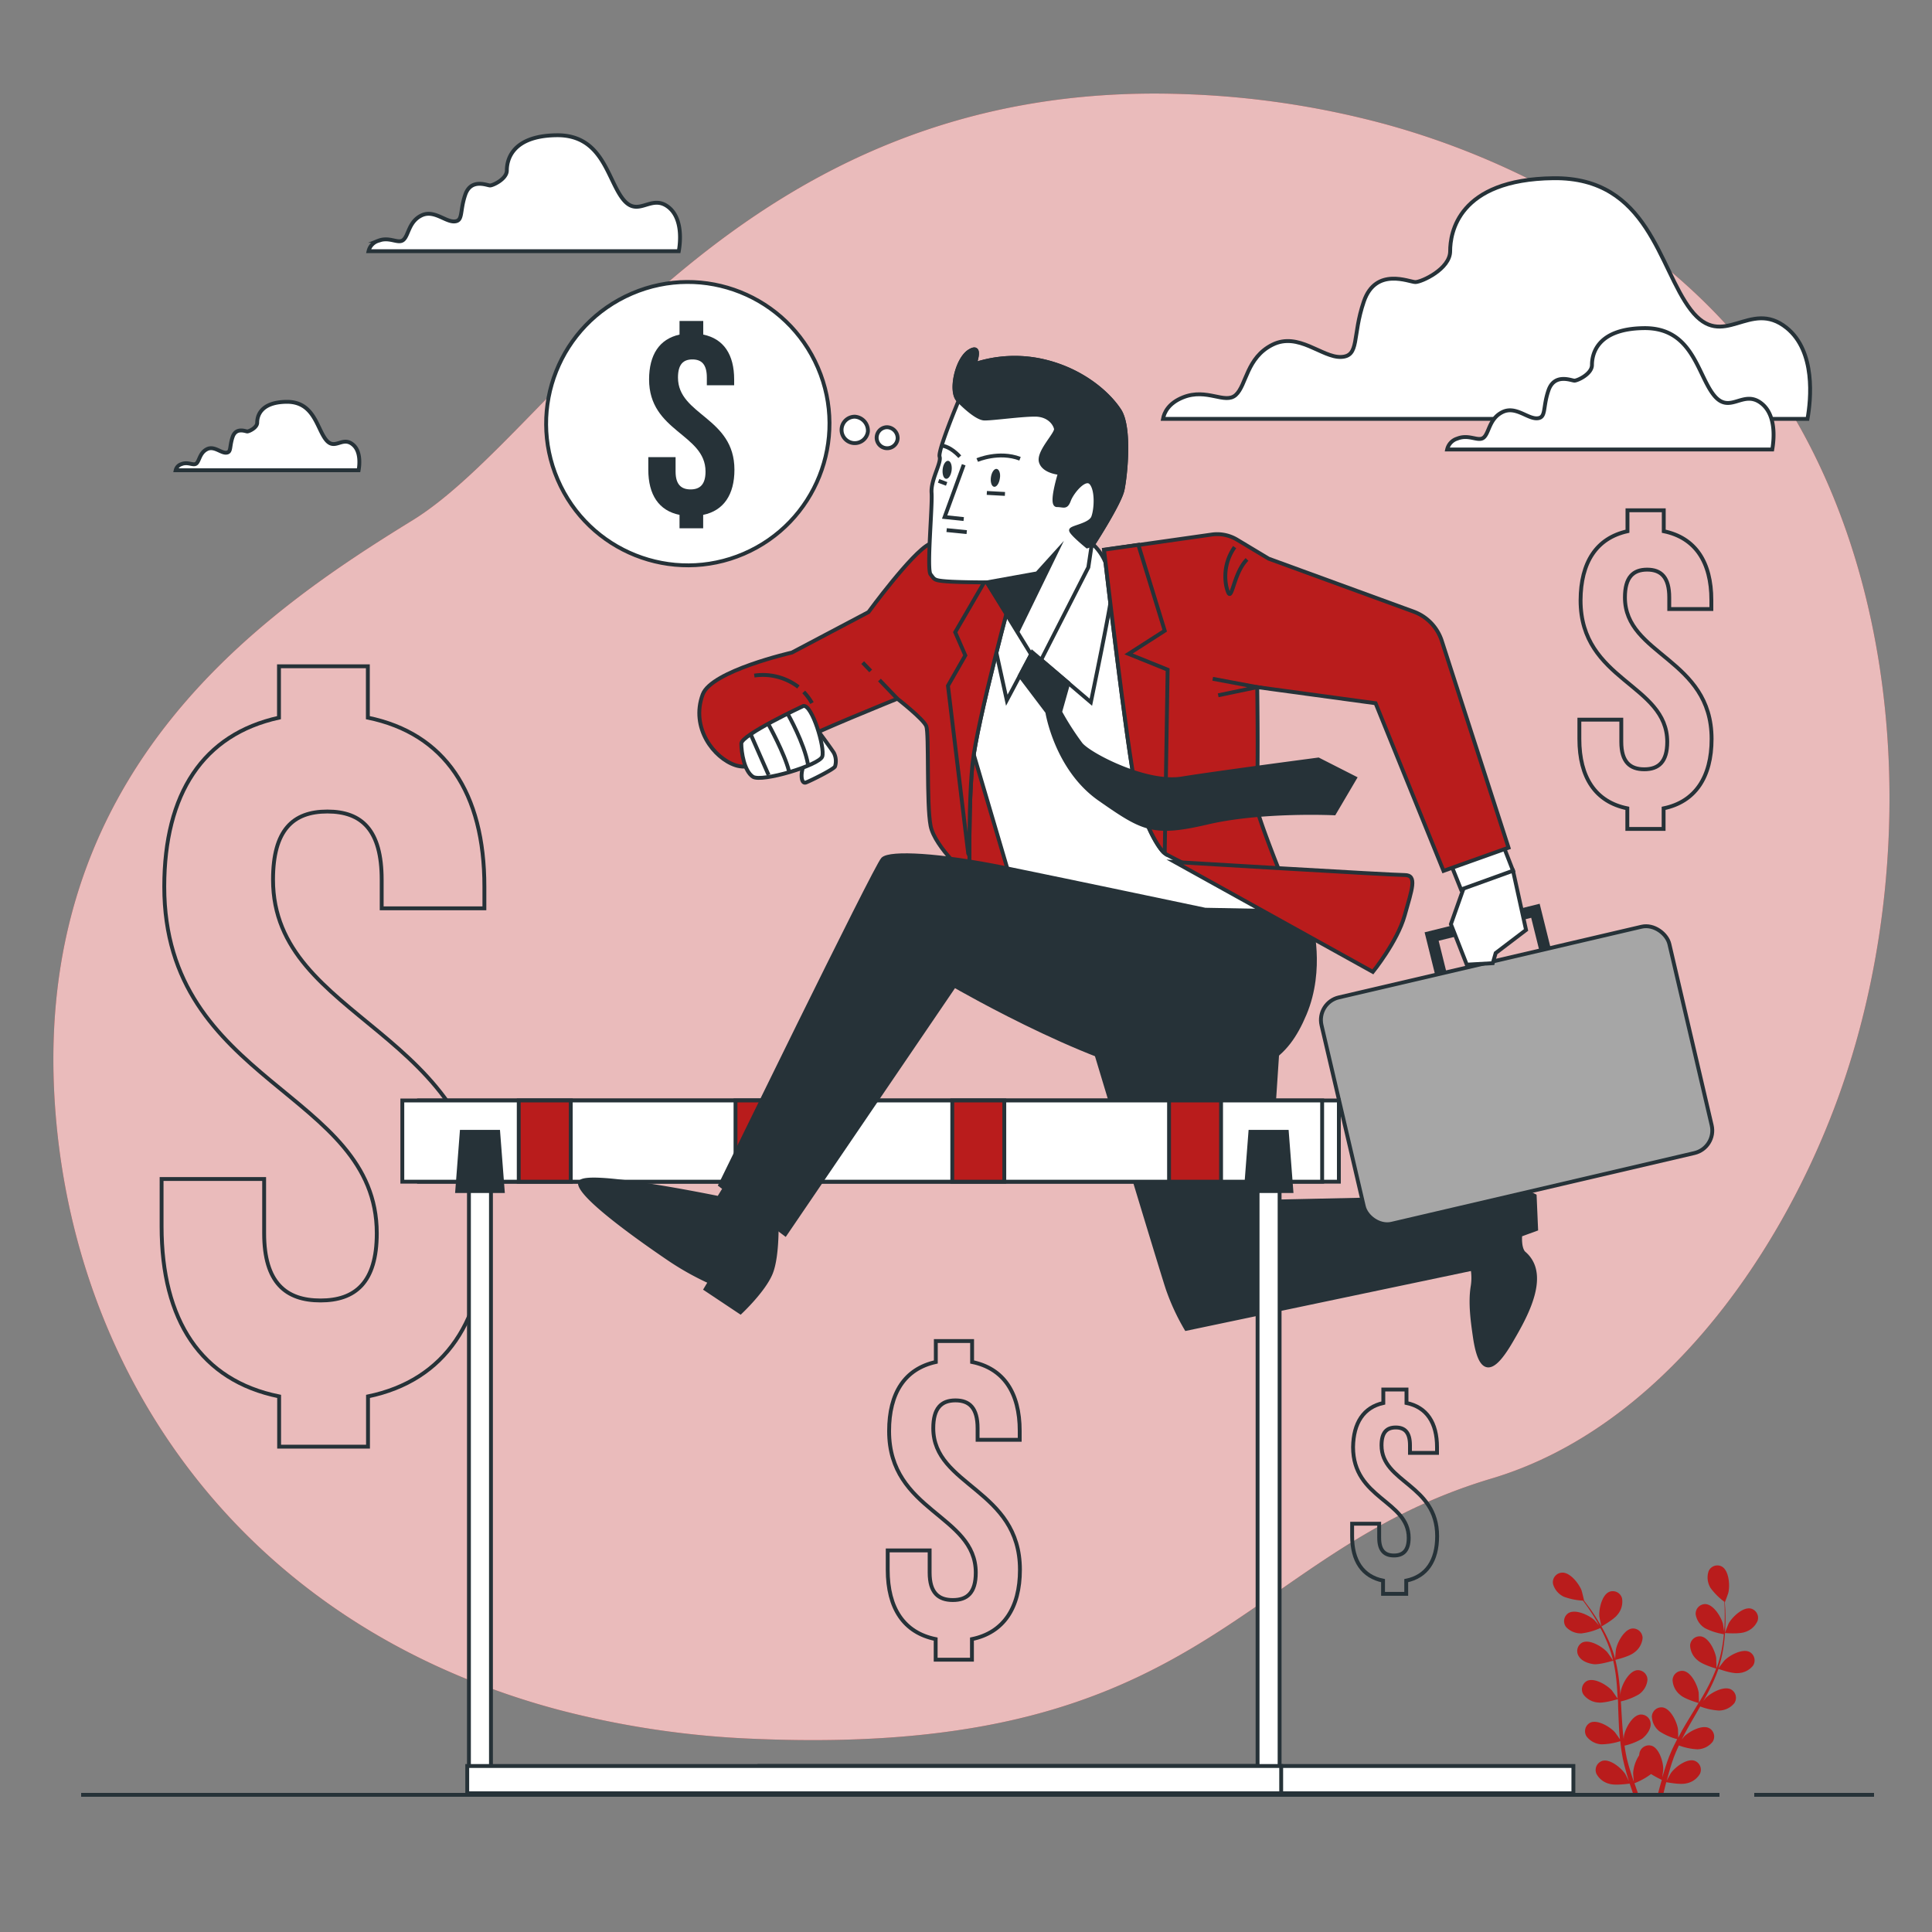 <svg xmlns="http://www.w3.org/2000/svg" viewBox="0 0 500 500"><rect x="0" y="0" width="500" height="500" fill="#808080" stroke="none"/><g id="freepik--background-simple--inject-35"><path d="M475.08,285.76c-15.05,40.32-45.82,84-89.11,96.89-65.41,19.53-73.22,72.26-190.38,67.37a236.3,236.3,0,0,1-50.66-7.43,196.74,196.74,0,0,1-23.82-7.92C52.67,407,17,345.93,14,282.09c-3.91-84,54.67-124,92.74-147.42s84-114.23,199.18-110.33A228.5,228.5,0,0,1,358,32c38.77,10.49,78.18,33.7,101.08,67.62q2.58,3.83,4.93,7.82C494.64,159.38,495.61,230.78,475.08,285.76Z" style="fill:#B91C1C"></path><path d="M475.08,285.76c-15.05,40.32-45.82,84-89.11,96.89-65.41,19.53-73.22,72.26-190.38,67.37a236.3,236.3,0,0,1-50.66-7.43,196.74,196.74,0,0,1-23.82-7.92C52.67,407,17,345.93,14,282.09c-3.91-84,54.67-124,92.74-147.42s84-114.23,199.18-110.33A228.5,228.5,0,0,1,358,32c38.77,10.49,78.18,33.7,101.08,67.62q2.58,3.83,4.93,7.82C494.64,159.38,495.61,230.78,475.08,285.76Z" style="fill:#fff;opacity:0.7"></path></g><g id="freepik--Plant--inject-35"><path d="M451.59,422.37c-1.54.57-5.21.26-5.21.26s.93-2.35,1-2.49c.91-1.64,3.62-4.26,5.68-3.86a2.47,2.47,0,0,1,1.79,3.22A5.17,5.17,0,0,1,451.59,422.37Z" style="fill:#B91C1C"></path><path d="M404.28,407c2.09-.1,4.39,2.9,5.05,4.65.05.15.67,2.62.63,2.61h0c.36.47.75,1,1.16,1.54.76,1,1.6,2.24,2.42,3.6a44.58,44.58,0,0,1,2.47,4.5,32.35,32.35,0,0,1,2,5.39.13.13,0,0,1,0,.06c0-.61.16-2.32.19-2.45.35-1.84,2.11-5.18,4.18-5.44a2.49,2.49,0,0,1,2.72,2.5,5.19,5.19,0,0,1-2.22,3.75c-1.24,1-4.55,1.8-4.82,1.86a44.39,44.39,0,0,1,1,5.76c.13,1.13.23,2.28.31,3.42,0-.53.08-1,.09-1.06.35-1.84,2.11-5.18,4.19-5.44a2.48,2.48,0,0,1,2.71,2.5,5.16,5.16,0,0,1-2.22,3.75,16.32,16.32,0,0,1-4.67,1.82l.09,1.32c.12,2.12.24,4.23.41,6.29.06.73.15,1.44.24,2.16,0-.47.07-.87.08-.93.35-1.83,2.11-5.18,4.18-5.43a2.48,2.48,0,0,1,2.72,2.5c0,1.47-1.13,2.88-2.22,3.75a15.76,15.76,0,0,1-4.54,1.79c.11.73.22,1.46.36,2.16.1.48.17.94.3,1.42l.36,1.4c.27.88.53,1.79.81,2.64.19.6.38,1.16.57,1.73-.07-.72-.18-2.14-.18-2.26a9.73,9.73,0,0,1,1.57-4.6,3.33,3.33,0,0,1,.07-.54,2.49,2.49,0,0,1,3.15-1.92c2,.66,3.06,4.29,3,6.16,0,.11-.15,1.3-.25,2.05.13-.43.25-.85.39-1.3.26-.88.55-1.75.86-2.69.17-.44.33-.9.5-1.35s.39-.92.58-1.39c.46-1.06,1-2.12,1.54-3.18a16.2,16.2,0,0,1-4.56-2,5.17,5.17,0,0,1-2-3.84,2.48,2.48,0,0,1,2.82-2.38c2.07.35,3.67,3.77,3.94,5.62,0,.12.06,1.47.06,2.21.34-.63.67-1.26,1-1.89,1.05-1.82,2.16-3.62,3.26-5.43l1-1.66c-.27-.08-3.53-1-4.72-2.07a5.21,5.21,0,0,1-2-3.85,2.47,2.47,0,0,1,2.82-2.37c2.07.35,3.67,3.77,3.94,5.62,0,.14.07,2.08.07,2.57.73-1.22,1.44-2.44,2.1-3.68a43.63,43.63,0,0,0,2.36-5.14c-.13,0-3.54-1-4.75-2.09a5.15,5.15,0,0,1-2-3.85,2.49,2.49,0,0,1,2.83-2.37c2.06.35,3.66,3.77,3.93,5.62,0,.15.08,2.24.07,2.62,0-.1.09-.21.12-.31a32.43,32.43,0,0,0,1.4-5.5c.18-1,.29-2,.38-3a16.47,16.47,0,0,1-4.83-1.53,5.16,5.16,0,0,1-2.46-3.6,2.48,2.48,0,0,1,2.55-2.66c2.09.12,4.06,3.34,4.52,5.15,0,.1.18,1.13.28,1.88,0-.44.07-.89.1-1.31.09-1.58.08-3,.05-4.32,0-.74-.05-1.4-.08-2a16.87,16.87,0,0,1-3.57-3.57,5.18,5.18,0,0,1-.51-4.33,2.46,2.46,0,0,1,3.48-1.19c1.8,1.07,2.07,4.83,1.65,6.66,0,.15-.89,2.55-.92,2.53l0,0c0,.6.09,1.23.12,1.93.05,1.29.09,2.75,0,4.34a43.76,43.76,0,0,1-.44,5.11,32.39,32.39,0,0,1-1.29,5.6.19.19,0,0,1,0,.07c.36-.5,1.41-1.86,1.5-1.95,1.31-1.34,4.62-3.16,6.5-2.22a2.48,2.48,0,0,1,.88,3.58,5.19,5.19,0,0,1-3.92,1.9c-1.57.14-4.79-1-5-1.1a44,44,0,0,1-2.32,5.37c-.51,1-1.06,2-1.62,3,.32-.42.62-.8.66-.84,1.31-1.34,4.62-3.16,6.49-2.23a2.48,2.48,0,0,1,.89,3.58,5.2,5.2,0,0,1-3.92,1.91,16.24,16.24,0,0,1-4.91-1.06l-.65,1.15c-1.06,1.83-2.13,3.65-3.12,5.47-.35.64-.67,1.29-1,1.93l.58-.73c1.31-1.33,4.62-3.15,6.49-2.22a2.48,2.48,0,0,1,.89,3.58,5.2,5.2,0,0,1-3.93,1.91,15.93,15.93,0,0,1-4.77-1c-.31.67-.62,1.34-.89,2-.18.46-.38.89-.53,1.36s-.32.91-.47,1.36c-.27.88-.55,1.79-.79,2.66-.17.6-.32,1.17-.48,1.75.34-.64,1-1.88,1.1-2,1.09-1.52,4.09-3.82,6.08-3.18a2.47,2.47,0,0,1,1.42,3.4,5.18,5.18,0,0,1-3.59,2.48c-1.49.36-4.72-.25-5.12-.32-.25.95-.49,1.89-.7,2.78l-.12.54H429c.07-.28.14-.56.22-.84.25-1,.54-2,.85-3.08a26.27,26.27,0,0,1-2.78-1.51A18.1,18.1,0,0,1,423,461.5c.32.94.64,1.85.95,2.71l.12.29h-1.32c-.32-.92-.64-1.9-1-2.91-.4.06-3.66.51-5.13.09a5.15,5.15,0,0,1-3.47-2.64,2.48,2.48,0,0,1,1.57-3.34c2-.55,4.91,1.89,5.93,3.46.06.09.59,1.17.92,1.85-.13-.43-.26-.85-.39-1.3-.27-.88-.5-1.76-.76-2.72q-.17-.69-.33-1.41c-.12-.46-.19-1-.29-1.47-.2-1.14-.35-2.32-.47-3.5a16.36,16.36,0,0,1-4.92.82,5.2,5.2,0,0,1-3.83-2.08,2.49,2.49,0,0,1,1-3.54c1.92-.84,5.14,1.12,6.38,2.52.08.09.86,1.19,1.28,1.8-.07-.71-.14-1.42-.19-2.14-.13-2.09-.2-4.21-.28-6.32,0-.65,0-1.29-.08-1.94-.28.09-3.53,1.08-5.09.88a5.19,5.19,0,0,1-3.82-2.09,2.47,2.47,0,0,1,1-3.53c1.92-.85,5.14,1.12,6.39,2.51.09.11,1.21,1.7,1.47,2.11-.06-1.42-.14-2.83-.27-4.22a43.61,43.61,0,0,0-.87-5.6c-.13,0-3.52,1.09-5.11.89-1.39-.19-3.1-.8-3.83-2.09a2.47,2.47,0,0,1,1-3.53c1.92-.85,5.14,1.12,6.39,2.51.09.11,1.3,1.82,1.49,2.15l-.06-.33a32.37,32.37,0,0,0-1.87-5.35c-.42-1-.88-1.85-1.34-2.71a16.69,16.69,0,0,1-4.87,1.39,5.22,5.22,0,0,1-4-1.65,2.48,2.48,0,0,1,.66-3.63c1.81-1.05,5.23.55,6.62,1.8.07.07.76.84,1.26,1.42-.22-.39-.43-.79-.64-1.15-.8-1.37-1.61-2.58-2.34-3.64-.42-.6-.81-1.13-1.18-1.63a16.53,16.53,0,0,1-4.94-1,5.18,5.18,0,0,1-2.82-3.32A2.48,2.48,0,0,1,404.28,407Z" style="fill:#B91C1C"></path><path d="M414.43,420.94s-.52-2.48-.53-2.64c-.15-1.86.67-5.55,2.6-6.34a2.47,2.47,0,0,1,3.28,1.69,5.16,5.16,0,0,1-1.15,4.2C417.66,419.17,414.43,420.94,414.43,420.94Z" style="fill:#B91C1C"></path></g><g id="freepik--money-icons--inject-35"><path d="M72.2,185.73V172.44h23v13.29c19.94,4.09,30.16,19.43,30.16,43.71v5.63H98.78v-7.41c0-12.79-5.11-17.64-14.06-17.64s-14.06,4.85-14.06,17.64c0,36.81,55,38.6,55,89.73,0,24.28-10.48,39.88-30.42,44v13h-23v-13c-20.2-4.09-30.42-19.69-30.42-44V305.12H68.36v14.06c0,12.78,5.63,17.38,14.58,17.38s14.57-4.6,14.57-17.38c0-36.82-55-38.61-55-89.74C42.54,205.41,52.51,190.07,72.2,185.73Z" style="fill:none;stroke:#263238;stroke-miterlimit:10"></path><path d="M421.19,137.48v-5.42h9.39v5.42c8.14,1.67,12.32,7.93,12.32,17.84v2.3H432v-3c0-5.21-2.08-7.2-5.73-7.2s-5.74,2-5.74,7.2c0,15,22.43,15.76,22.43,36.63,0,9.91-4.28,16.28-12.42,17.95v5.32h-9.39v-5.32c-8.24-1.67-12.41-8-12.41-17.95v-5h10.85V192c0,5.22,2.29,7.09,5.95,7.09s5.94-1.87,5.94-7.09c0-15-22.43-15.76-22.43-36.63C409.09,145.52,413.16,139.26,421.19,137.48Z" style="fill:none;stroke:#263238;stroke-miterlimit:10"></path><path d="M358,363.09v-3.48h6v3.48c5.22,1.08,7.9,5.09,7.9,11.45V376h-7v-1.95c0-3.34-1.34-4.62-3.68-4.62s-3.68,1.28-3.68,4.62c0,9.65,14.39,10.11,14.39,23.5,0,6.36-2.75,10.45-8,11.52v3.41h-6v-3.41c-5.29-1.07-8-5.16-8-11.52v-3.21h7V398c0,3.35,1.48,4.56,3.82,4.56s3.82-1.21,3.82-4.56c0-9.64-14.4-10.11-14.4-23.5C350.27,368.25,352.88,364.23,358,363.09Z" style="fill:none;stroke:#263238;stroke-miterlimit:10"></path><path d="M242.19,352.48v-5.42h9.39v5.42c8.14,1.67,12.32,7.93,12.32,17.84v2.3H253v-3c0-5.21-2.08-7.2-5.73-7.2s-5.74,2-5.74,7.2c0,15,22.43,15.76,22.43,36.63,0,9.91-4.28,16.28-12.42,17.95v5.32h-9.39v-5.32c-8.24-1.67-12.41-8-12.41-17.95v-5h10.85V407c0,5.22,2.29,7.09,6,7.09s5.94-1.87,5.94-7.09c0-15-22.43-15.76-22.43-36.63C230.09,360.52,234.16,354.26,242.19,352.48Z" style="fill:none;stroke:#263238;stroke-miterlimit:10"></path></g><g id="freepik--Clouds--inject-35"><path d="M467.78,108.4c.89-5,2.16-17.45-5.4-23.55-9.61-7.75-16.43,6.2-24.79-4.65S426.74,45.81,402,46.12,375.3,60.37,375.3,65s-7.43,8-9,8-10.23-4-13.33,5-1,14.19-5.92,14.38-11-6.53-17.74-3.17-6.71,10.48-9.49,13-7.44-1.86-13.64.62c-3.75,1.5-4.89,3.91-5.2,5.58Z" style="fill:#fff;stroke:#263238;stroke-miterlimit:10"></path><path d="M458.66,116.33c.44-2.53,1.09-8.8-2.73-11.88-4.84-3.91-8.28,3.13-12.5-2.34s-5.47-17.35-18-17.19S412,92.1,412,94.45s-3.75,4.06-4.53,4.06-5.16-2-6.72,2.5-.5,7.16-3,7.25-5.57-3.29-8.95-1.6-3.38,5.29-4.78,6.54-3.75-.94-6.88.31a3.83,3.83,0,0,0-2.62,2.82Z" style="fill:#fff;stroke:#263238;stroke-miterlimit:10"></path><path d="M175.67,65c.43-2.41,1-8.4-2.6-11.34-4.62-3.73-7.9,3-11.93-2.24S155.92,34.84,144,35s-12.83,6.87-12.83,9.1S127.57,48,126.83,48s-4.93-1.94-6.42,2.39-.48,6.83-2.85,6.92-5.32-3.14-8.54-1.53-3.23,5-4.57,6.25-3.58-.9-6.57.29A3.66,3.66,0,0,0,95.38,65Z" style="fill:#fff;stroke:#263238;stroke-miterlimit:10"></path><path d="M92.81,121.7c.25-1.42.61-5-1.54-6.69-2.73-2.21-4.67,1.76-7-1.32s-3.08-9.79-10.13-9.7-7.58,4.06-7.58,5.38-2.12,2.29-2.56,2.29-2.9-1.15-3.79,1.41-.28,4-1.68,4.09-3.14-1.86-5-.9-1.91,3-2.7,3.68-2.12-.53-3.88.18a2.15,2.15,0,0,0-1.48,1.58Z" style="fill:#fff;stroke:#263238;stroke-miterlimit:10"></path></g><g id="freepik--Character--inject-35"><path d="M380.72,309.86s6.36-2.24,9.73-2.24a16.11,16.11,0,0,1,6.73,1.87l.37,8.6-4.11,1.5s-.37,3.74,1.12,4.86a7.9,7.9,0,0,1,2.25,3.37c2,6-2.87,14.33-5.77,19.3-4.71,8.07-7.89,9.05-9.37-1.29-.59-4.09-1.21-8.66-.57-12.78a13.84,13.84,0,0,0-1.12-8.23l-1.87-13.09Z" style="fill:#263238;stroke:#263238;stroke-miterlimit:10"></path><path d="M282.73,269.47s17.58,58.35,19.45,64A57.15,57.15,0,0,0,307,343.9l74.81-15.71-1.13-18.33L328,311l3-45.25-49,1.12Z" style="fill:#263238;stroke:#263238;stroke-miterlimit:10"></path><path d="M245.89,218s5.05,7.29,9,10.1,11.78-3.37,11.78-3.37l-14-39.27S246.45,209.63,245.89,218Z" style="fill:#B91C1C;stroke:#263238;stroke-miterlimit:10"></path><path d="M249.07,185.31l12.34,41.89s.38,4.87,8.23,7.49,47.5,4.48,53.11,3.36,10.47-7.48,8.6-10.47S318.26,198,318.26,198L316,153.9s-14.21-9.73-20.95-10.1-19.07,1.5-20.19,1.5-23.57,4.11-24.31,11.59S249.07,185.31,249.07,185.31Z" style="fill:#fff;stroke:#263238;stroke-miterlimit:10"></path><path d="M267.15,168.81l-6.59,12.41L257,165l2.53-10.38L278,141.2l4.87-.31a13.14,13.14,0,0,1,3.49,5.38c1.27,3.54,1,6.58,1.27,7.6s-5.32,27.86-5.32,27.86Z" style="fill:#fff;stroke:#263238;stroke-miterlimit:10"></path><path d="M262.16,152.4s-9.35,34.41-10.47,45.26-.75,29.54-.75,29.54-9-7.85-10.1-13.46-.37-23.94-1.12-25.81-7.48-7.1-7.48-7.1-23.19,9.35-25.81,11.22-10.47,7.85-16.08,6-11.68-9.72-8.49-18.33c2.27-6.12,23.08-10.84,23.08-10.84l19.82-10.47s11.22-15.34,15.71-17.58S262.16,152.4,262.16,152.4Z" style="fill:#B91C1C;stroke:#263238;stroke-miterlimit:10"></path><path d="M208,179.07a15.4,15.4,0,0,1,2.14,2.88" style="fill:none;stroke:#263238;stroke-miterlimit:10"></path><path d="M195.21,174.84a15.19,15.19,0,0,1,11.42,2.95" style="fill:none;stroke:#263238;stroke-miterlimit:10"></path><path d="M262.16,152.4s-2.52-2-5.88-4.4l-9.08,15.62,2.62,6-4.49,7.85,5.24,43.39.31.59c0-6.4.08-16.74.81-23.78C252.81,186.81,262.16,152.4,262.16,152.4Z" style="fill:#B91C1C;stroke:#263238;stroke-miterlimit:10"></path><line x1="225.34" y1="173.64" x2="223.26" y2="171.48" style="fill:none;stroke:#263238;stroke-miterlimit:10"></line><line x1="232.24" y1="180.83" x2="227.6" y2="175.99" style="fill:none;stroke:#263238;stroke-miterlimit:10"></line><path d="M248.11,103.64s-5.46,13-4.94,14.56-2.34,6-2.08,9.37-1.3,19.77-.26,21.07.78,1.56,4.16,1.82,10.4.26,10.4.26l13.27,21.59,13-25.49.78-5.2s7.28-11.19,8.06-14.83,2.08-16.13-.78-20.55-9.62-10.41-19.51-12.75a33.15,33.15,0,0,0-18,.78s2.08-5.46-1.3-3.38S245.77,101.56,248.11,103.64Z" style="fill:#fff;stroke:#263238;stroke-miterlimit:10"></path><path d="M244,115.38s2.05.22,4.39,2.82" style="fill:none;stroke:#263238;stroke-miterlimit:10"></path><polyline points="249.41 120.28 244.47 133.81 249.41 134.33" style="fill:none;stroke:#263238;stroke-miterlimit:10"></polyline><path d="M258.76,123.83c-.18,1.28-.85,2.25-1.49,2.15s-1-1.2-.82-2.48.85-2.24,1.49-2.15S259,122.55,258.76,123.83Z" style="fill:#263238"></path><path d="M246.28,121.73c-.16,1.28-.8,2.26-1.45,2.18s-1-1.18-.87-2.47.8-2.26,1.44-2.18S246.44,120.44,246.28,121.73Z" style="fill:#263238"></path><polygon points="255.39 150.72 268.4 148.38 273.34 142.92 263.46 163.21 255.39 150.72" style="fill:#263238;stroke:#263238;stroke-miterlimit:10"></polygon><path d="M252.91,119.06s5.6-2.42,11.07-.34" style="fill:none;stroke:#263238;stroke-miterlimit:10"></path><line x1="244.99" y1="137.19" x2="250.19" y2="137.71" style="fill:none;stroke:#263238;stroke-miterlimit:10"></line><line x1="255.39" y1="127.57" x2="260.08" y2="127.83" style="fill:none;stroke:#263238;stroke-miterlimit:10"></line><line x1="244.99" y1="125.23" x2="242.91" y2="124.45" style="fill:none;stroke:#263238;stroke-miterlimit:10"></line><path d="M290.51,126.79c.78-3.64,2.08-16.13-.78-20.55s-9.62-10.41-19.51-12.75a33.15,33.15,0,0,0-18,.78s2.08-5.46-1.3-3.38-5.2,10.67-2.86,12.75c0,0,4.42,4.68,6.76,4.68s9.37-1,13-1,5.2,2.34,5.46,3.64-4.68,6-3.9,8.58,4.94,2.87,4.94,2.87-2.6,8.32-.78,8.32,2.34.78,3.12-1.3,4.17-6.24,5.73-4.42,1.3,6.76.52,8.84-5.73,2.6-5.73,3.38,4.17,4.17,4.17,4.17l1.5-.47C284.53,138.35,289.85,129.87,290.51,126.79Z" style="fill:#263238;stroke:#263238;stroke-miterlimit:10"></path><path d="M211.33,188.63s3.67,4.93,4.47,6.21a4.69,4.69,0,0,1,.31,3.5c-.16.64-5.89,3.51-7.48,4.15s-1.44-3.51-.32-4.62,2.07-4.31,2.07-4.31-.8-4.3-.8-5.25S211.33,188.63,211.33,188.63Z" style="fill:#fff;stroke:#263238;stroke-miterlimit:10"></path><path d="M207.93,182.7s-16.08,7.48-16.08,9.72.74,7.11,3,8.6,17.2-3,17.95-5.23S210.17,182.32,207.93,182.7Z" style="fill:#fff;stroke:#263238;stroke-miterlimit:10"></path><path d="M204,185s4.14,7.33,5.09,12.75" style="fill:none;stroke:#263238;stroke-miterlimit:10"></path><path d="M198.91,187.51s4.14,7.49,5.26,12" style="fill:none;stroke:#263238;stroke-miterlimit:10"></path><path d="M194.29,190.06l4.62,10.51" style="fill:none;stroke:#263238;stroke-miterlimit:10"></path><rect x="372.12" y="238.8" width="27.68" height="16.83" transform="translate(-48.21 100.33) rotate(-13.95)" style="fill:none;stroke:#263238;stroke-miterlimit:10;stroke-width:3px"></rect><rect x="346.29" y="248.16" width="92.44" height="60.15" rx="5.99" transform="translate(-52.99 96.55) rotate(-13.14)" style="fill:#a6a6a6;stroke:#263238;stroke-miterlimit:10"></rect><polygon points="379.6 227.58 375.49 239.17 379.6 249.65 386.33 249.27 387.08 246.65 394.94 240.67 391.57 225.34 379.6 227.58" style="fill:#fff;stroke:#263238;stroke-miterlimit:10"></polygon><polygon points="375.11 222.72 378.11 230.2 391.57 225.34 388.95 218.6 375.11 222.72" style="fill:#fff;stroke:#263238;stroke-miterlimit:10"></polygon><rect x="196.54" y="457.04" width="210.65" height="7.06" style="fill:#fff;stroke:#263238;stroke-miterlimit:10"></rect><rect x="325.46" y="305.42" width="5.7" height="156.47" style="fill:#fff;stroke:#263238;stroke-miterlimit:10"></rect><rect x="108.45" y="284.8" width="238.05" height="21.02" style="fill:#fff;stroke:#263238;stroke-miterlimit:10"></rect><rect x="104.12" y="284.8" width="238.05" height="21.02" style="fill:#fff;stroke:#263238;stroke-miterlimit:10"></rect><rect x="190.35" y="284.8" width="13.46" height="21.02" style="fill:#B91C1C;stroke:#263238;stroke-miterlimit:10"></rect><rect x="134.25" y="284.8" width="13.46" height="21.02" style="fill:#B91C1C;stroke:#263238;stroke-miterlimit:10"></rect><rect x="246.45" y="284.8" width="13.46" height="21.02" style="fill:#B91C1C;stroke:#263238;stroke-miterlimit:10"></rect><rect x="302.55" y="284.8" width="13.46" height="21.02" style="fill:#B91C1C;stroke:#263238;stroke-miterlimit:10"></rect><polygon points="334.21 308.25 322.42 308.25 323.6 292.91 333.03 292.91 334.21 308.25" style="fill:#263238;stroke:#263238;stroke-miterlimit:10"></polygon><rect x="121.36" y="305.42" width="5.7" height="156.47" style="fill:#fff;stroke:#263238;stroke-miterlimit:10"></rect><rect x="120.92" y="457.04" width="210.65" height="7.06" style="fill:#fff;stroke:#263238;stroke-miterlimit:10"></rect><polygon points="130.11 308.25 118.32 308.25 119.5 292.91 128.93 292.91 130.11 308.25" style="fill:#263238;stroke:#263238;stroke-miterlimit:10"></polygon><path d="M189,305.19l-3,4.86s-36.28-7.48-35.91-3.74,16.46,15,22.44,19.07a72.52,72.52,0,0,0,11.22,6.36l-1.12,1.87,9,6s6-5.61,7.85-10.1,1.5-13.84,1.5-13.84Z" style="fill:#263238;stroke:#263238;stroke-miterlimit:10"></path><path d="M332.1,235.81l-20.2-.38s-35.53-7.48-52-10.84-29.55-4.12-31.42-2.25-42.08,84.34-42.08,84.34l16.83,12.72L247,255.07s41,23.75,60,23.75,25.81-4.86,30.67-16.46,1.5-23.56,1.5-23.56Z" style="fill:#263238;stroke:#263238;stroke-miterlimit:10"></path><path d="M285.72,142.3s6,52,8.23,61.72,6,15.7,7.48,16.83,34.79,17.2,34.79,17.2-12-28.8-11.22-30.67.37-29.55.37-29.55L356,182l17.58,43.38,16.83-6-17.27-53.5a12,12,0,0,0-7.33-7.61l-37.49-13.69-8.19-4.92a10,10,0,0,0-6.53-1.32Z" style="fill:#B91C1C;stroke:#263238;stroke-miterlimit:10"></path><polyline points="313.85 175.67 325.37 177.83 315.27 179.94" style="fill:none;stroke:#263238;stroke-miterlimit:10"></polyline><path d="M319.53,141.59a13.06,13.06,0,0,0-2.13,10.29c1.42,5.69,1.42-3.19,5.33-7.1" style="fill:none;stroke:#263238;stroke-miterlimit:10"></path><path d="M292.08,169.23l9.35-6L294.6,141l-8.88,1.26s6,52,8.23,61.72,6,15.7,7.48,16.83l.75-47.5Z" style="fill:#B91C1C;stroke:#263238;stroke-miterlimit:10"></path><path d="M304.05,223.09s56.1,3.37,59.47,3.37,1.87,3.74,0,10.47-8.23,14.59-8.23,14.59Z" style="fill:#B91C1C;stroke:#263238;stroke-miterlimit:10"></path><path d="M341.19,196.56S315,200,305.83,201.48s-23.8-6.08-26.1-8.86a71.45,71.45,0,0,1-5.37-8.36l2.12-7.52-9.33-7.93-3.22,6.07,7.1,9.38s2.31,14.69,13.56,22.54,13.82,9.37,27.89,6.08,32.8-2.39,32.8-2.39l5.37-9.12Z" style="fill:#263238;stroke:#263238;stroke-miterlimit:10"></path></g><g id="freepik--speech-bubble--inject-35"><circle cx="178" cy="109.65" r="36.66" transform="translate(-28.84 79.27) rotate(-23.28)" style="fill:#fff;stroke:#263238;stroke-miterlimit:10"></circle><path d="M175.86,86.59V83.06H182v3.53c5.3,1.09,8,5.17,8,11.62v1.5h-7.07v-2c0-3.4-1.36-4.69-3.74-4.69s-3.73,1.29-3.73,4.69c0,9.78,14.61,10.26,14.61,23.85,0,6.46-2.79,10.6-8.09,11.69v3.47h-6.12v-3.47c-5.37-1.09-8.08-5.23-8.08-11.69v-3.26h7.06v3.74c0,3.39,1.5,4.62,3.88,4.62s3.87-1.23,3.87-4.62c0-9.79-14.61-10.27-14.61-23.86C168,91.82,170.63,87.75,175.86,86.59Z" style="fill:#263238"></path><path d="M224.61,111.69a3.42,3.42,0,1,1-3.39-3.85A3.63,3.63,0,0,1,224.61,111.69Z" style="fill:#fff;stroke:#263238;stroke-miterlimit:10"></path><path d="M232.31,113.5a2.72,2.72,0,1,1-2.72-2.94A2.84,2.84,0,0,1,232.31,113.5Z" style="fill:#fff;stroke:#263238;stroke-miterlimit:10"></path></g><g id="freepik--Floor--inject-35"><line x1="454" y1="464.5" x2="485" y2="464.5" style="fill:none;stroke:#263238;stroke-miterlimit:10"></line><line x1="21" y1="464.5" x2="445" y2="464.5" style="fill:none;stroke:#263238;stroke-miterlimit:10"></line></g></svg>